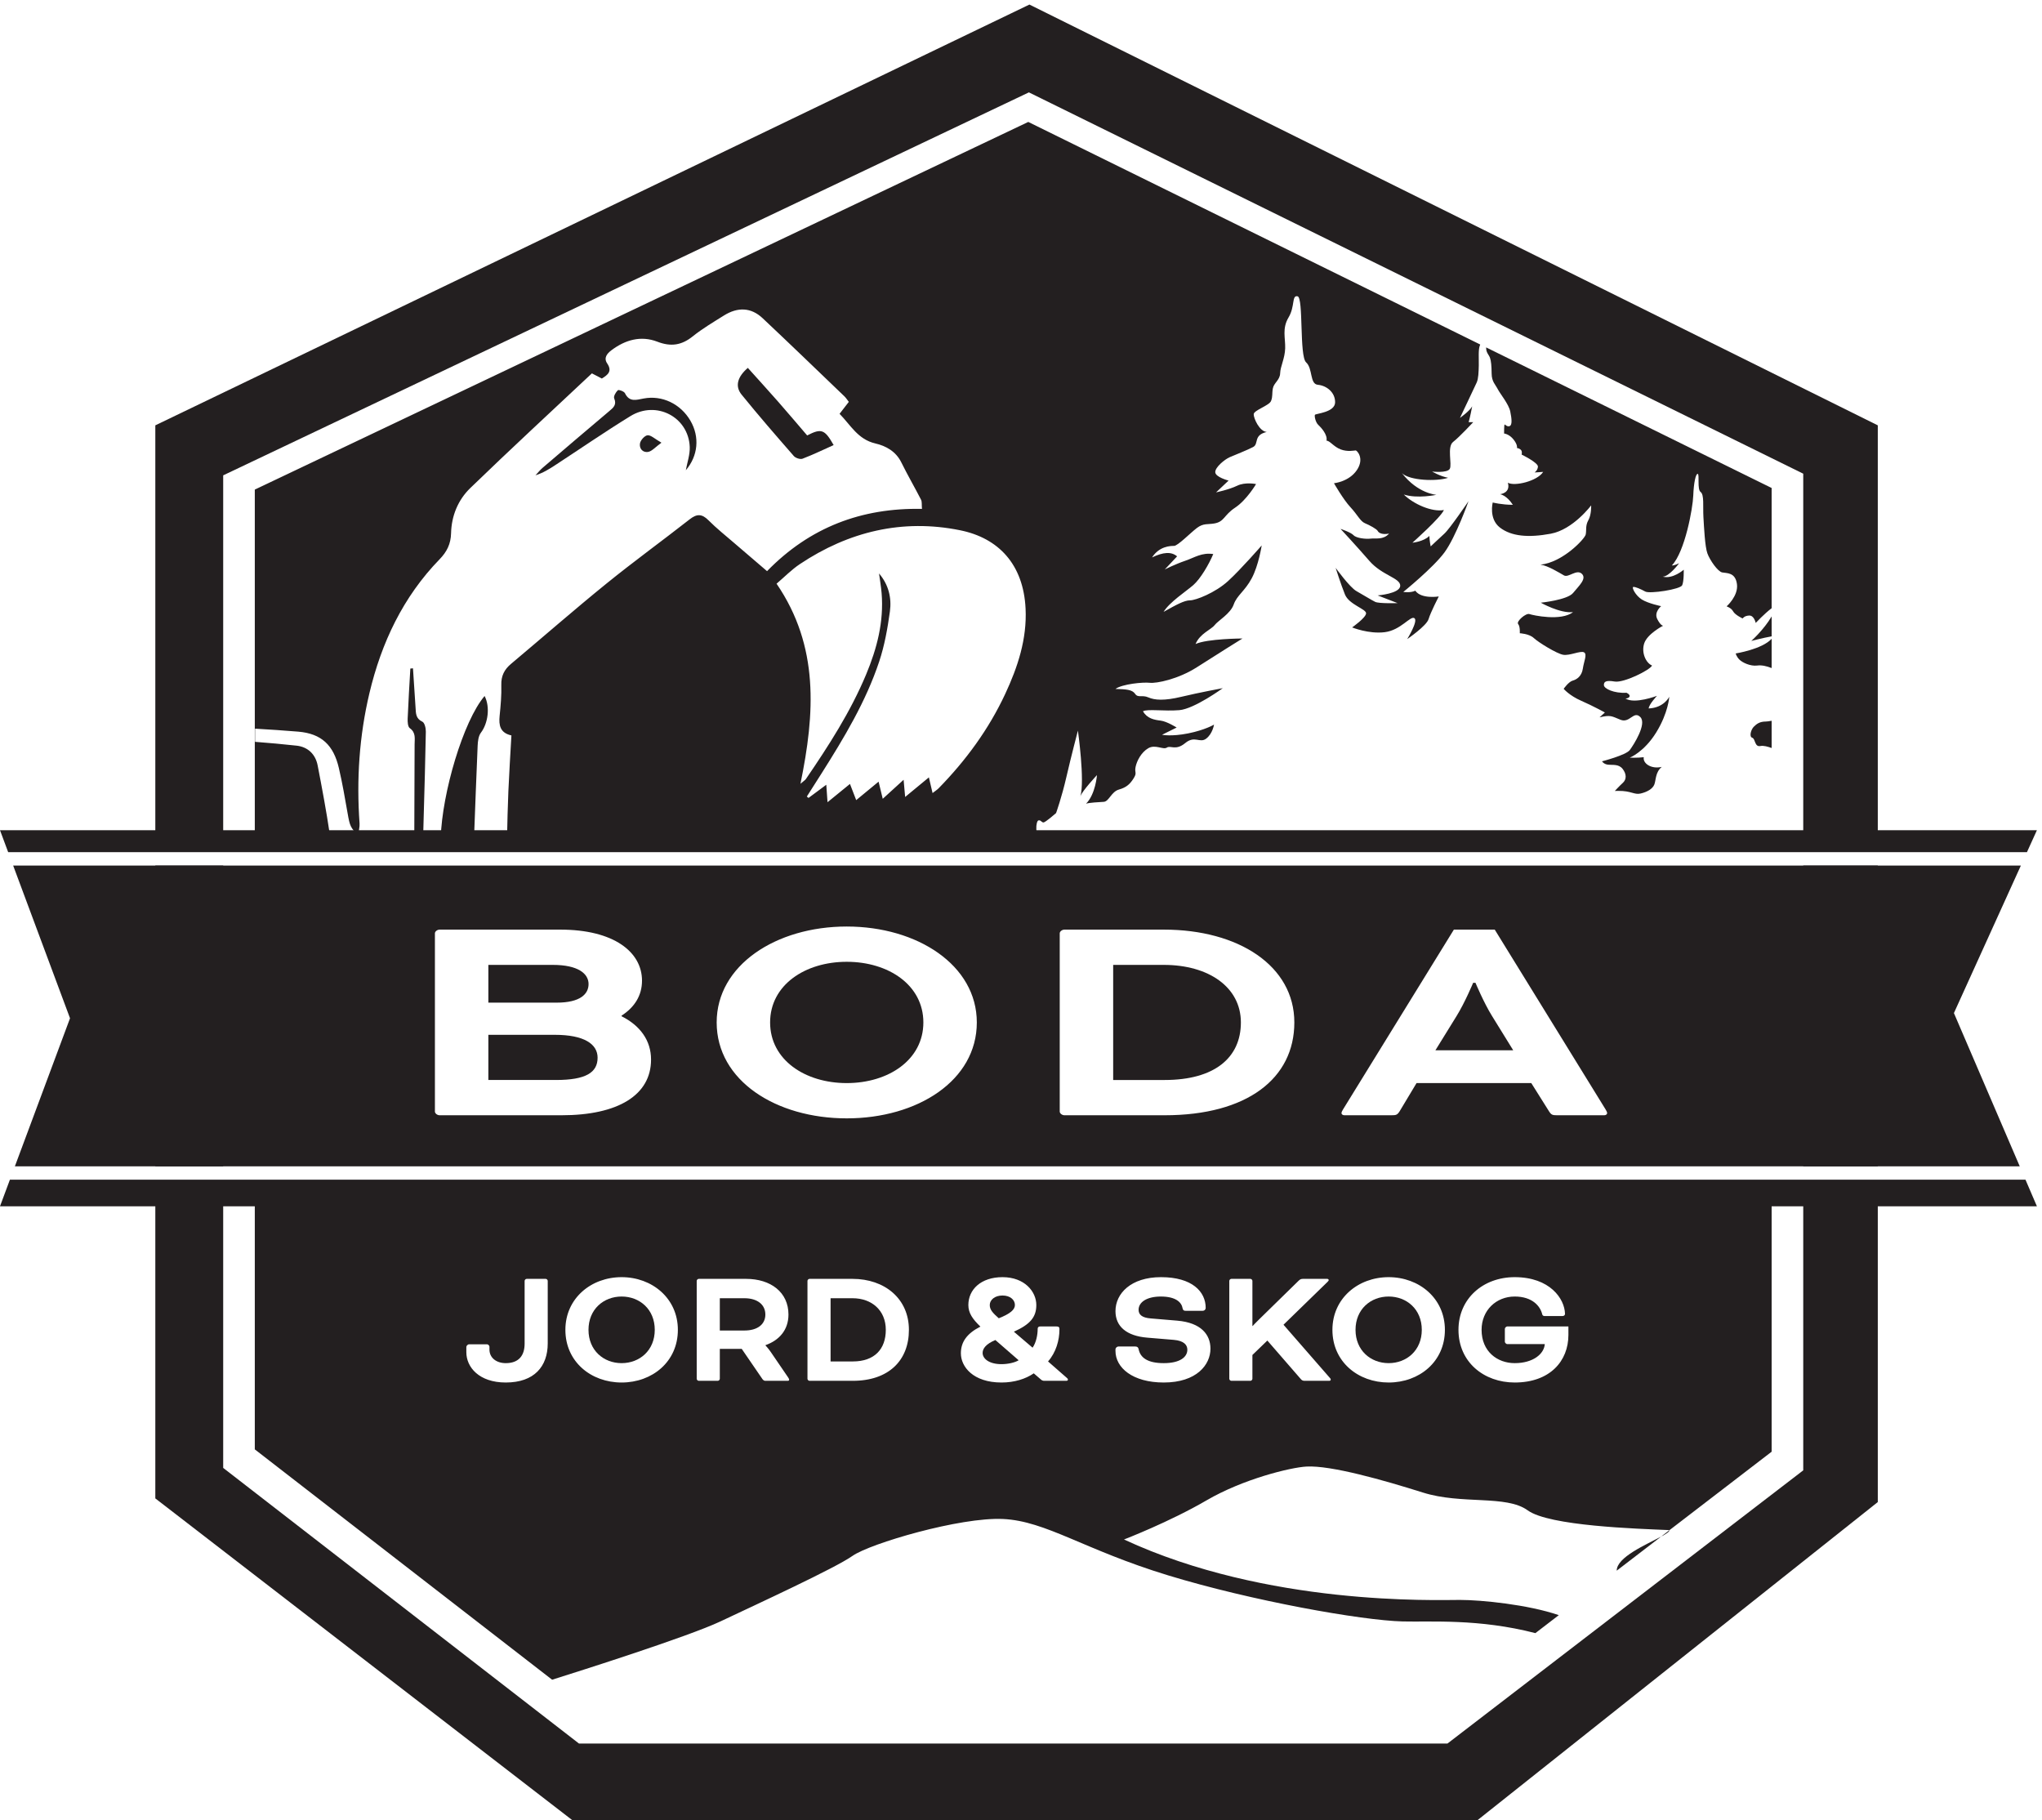 <?xml version="1.0" encoding="UTF-8" standalone="no"?>
<!-- Created with Inkscape (http://www.inkscape.org/) -->

<svg
   version="1.1"
   id="svg1"
   width="777.227"
   height="692.813"
   viewBox="0 0 777.227 692.813"
   sodipodi:docname="boda-skog.eps"
   xmlns:inkscape="http://www.inkscape.org/namespaces/inkscape"
   xmlns:sodipodi="http://sodipodi.sourceforge.net/DTD/sodipodi-0.dtd"
   xmlns="http://www.w3.org/2000/svg"
   xmlns:svg="http://www.w3.org/2000/svg">
  <defs
     id="defs1" />
  <sodipodi:namedview
     id="namedview1"
     pagecolor="#ffffff"
     bordercolor="#000000"
     borderopacity="0.25"
     inkscape:showpageshadow="2"
     inkscape:pageopacity="0.0"
     inkscape:pagecheckerboard="0"
     inkscape:deskcolor="#d1d1d1">
    <inkscape:page
       x="0"
       y="0"
       inkscape:label="1"
       id="page1"
       width="777.227"
       height="692.813"
       margin="0"
       bleed="0" />
  </sodipodi:namedview>
  <g
     id="g1"
     inkscape:groupmode="layer"
     inkscape:label="1">
    <g
       id="group-R5">
      <path
         id="path2"
         d="m 4626.74,714.59 126.76,97.32 c -42.75,-22.992 -126.76,-58.64 -126.76,-97.32"
         style="fill:#231f20;fill-opacity:1;fill-rule:nonzero;stroke:none"
         transform="matrix(0.133,0,0,-0.133,0,692.813)" />
      <path
         id="path3"
         d="m 1831.57,3940.67 c -2.8,-14.74 7.84,-27.71 23.84,-24.55 10.61,2.09 19.45,13.09 37.5,26.22 -19.12,10.97 -29.67,21.79 -39.53,21.2 -8.06,-0.49 -20.07,-13.69 -21.81,-22.87"
         style="fill:#231f20;fill-opacity:1;fill-rule:nonzero;stroke:none"
         transform="matrix(0.133,0,0,-0.133,0,692.813)" />
      <path
         id="path4"
         d="m 1841.9,4068.77 c -20.95,-4 -40.71,-11.09 -53.41,15.19 -2.55,5.28 -17.92,10.73 -20.26,8.53 -5.97,-5.61 -12.94,-17.63 -10.55,-23.28 7.91,-18.66 -2.53,-26.74 -14.35,-36.71 -63.66,-53.68 -127.02,-107.7 -190.27,-161.86 -7.54,-6.45 -13.79,-14.4 -20.64,-21.66 21.58,6.82 39.04,17.67 56.25,28.92 71.79,46.93 142.49,95.61 215.52,140.52 74.12,45.59 166.2,-2.63 169.71,-88.07 0.92,-22.16 -7.23,-44.69 -11.18,-66.82 35.1,41.03 40.18,95.32 13.1,141.78 -27.93,47.92 -80.88,73.57 -133.92,63.46"
         style="fill:#231f20;fill-opacity:1;fill-rule:nonzero;stroke:none"
         transform="matrix(0.133,0,0,-0.133,0,692.813)" />
      <path
         id="path5"
         d="m 2309.93,3963.1 c -27.31,31.8 -54.81,64.39 -82.93,96.42 -28.06,31.95 -56.76,63.36 -86.85,96.87 -30.02,-25.8 -37.18,-52.66 -17.91,-76.44 48.43,-59.77 98.92,-117.88 149.54,-175.83 5.01,-5.73 18.29,-10.13 24.85,-7.62 30.2,11.53 59.38,25.73 89.07,39.04 -25.59,45.04 -35.02,48.55 -75.77,27.56"
         style="fill:#231f20;fill-opacity:1;fill-rule:nonzero;stroke:none"
         transform="matrix(0.133,0,0,-0.133,0,692.813)" />
      <path
         id="path6"
         d="m 5011.89,3375.04 c 0,0 34.04,8.98 58.2,13.12 v 57.05 c -21.87,-37.67 -58.2,-70.17 -58.2,-70.17"
         style="fill:#231f20;fill-opacity:1;fill-rule:nonzero;stroke:none"
         transform="matrix(0.133,0,0,-0.133,0,692.813)" />
      <path
         id="path7"
         d="m 4977.86,3321.64 c 8.8,-8.81 31.69,-19.37 50.47,-17.02 13.69,1.71 26.81,-1.34 41.76,-7.17 v 83.83 c -26.93,-30 -102.8,-42.04 -102.8,-42.04 0,0 1.76,-8.8 10.57,-17.6"
         style="fill:#231f20;fill-opacity:1;fill-rule:nonzero;stroke:none"
         transform="matrix(0.133,0,0,-0.133,0,692.813)" />
      <path
         id="path8"
         d="m 5014.54,3098.04 c 9.38,-2.93 6.45,-26.7 22.88,-23.77 10.47,1.87 21.06,-1.62 32.67,-5.61 v 77.93 c -7.73,-1.43 -13.7,-2.19 -16.82,-2.19 -17.61,0 -26.41,-7.04 -34.33,-14.96 -7.93,-7.92 -13.79,-28.46 -4.4,-31.4"
         style="fill:#231f20;fill-opacity:1;fill-rule:nonzero;stroke:none"
         transform="matrix(0.133,0,0,-0.133,0,692.813)" />
      <path
         id="path9"
         d="m 4253.15,4212.2 c 0.22,-12.76 7.92,-18.26 11,-27.28 3.08,-9.03 4.4,-22.01 4.63,-44.9 0.22,-22.89 10.56,-31.03 17.6,-44.67 7.04,-13.65 31.25,-42.48 35.65,-63.61 4.4,-21.12 5.94,-38.73 -1.54,-41.81 -7.48,-3.08 -12.76,4.62 -14.52,4.4 -1.76,-0.22 -1.54,-25.75 -1.54,-25.75 0,0 14.08,-1.1 26.85,-16.94 12.76,-15.85 9.9,-24.43 9.9,-24.43 0,0 6.6,-0.66 11.22,-5.28 4.62,-4.62 2.2,-13.65 2.2,-13.65 0,0 47.54,-23.1 46.66,-34.55 -0.88,-11.44 -9.68,-16.5 -9.68,-16.5 0,0 11.66,0.43 24.65,1.54 -16.73,-26.41 -81.65,-42.04 -101.02,-31.04 8.58,-29.71 -22.23,-32.79 -22.23,-32.79 0,0 18.49,-2.64 36.53,-30.37 -31.69,0 -57.65,6.61 -57.65,6.61 0,0 -11.89,-46.66 20.68,-71.75 32.58,-25.09 80.99,-29.49 145.25,-17.6 64.26,11.88 115.76,81.13 115.76,81.13 0,0 1.18,-26.12 -7.92,-42.25 -9.1,-16.14 -4.99,-28.47 -7.63,-41.08 -2.64,-12.62 -66.32,-80.11 -129.4,-86.28 20.83,-2.64 54.28,-23.47 67.19,-30.8 12.91,-7.34 36.09,18.77 51.06,4.69 14.96,-14.08 -8.51,-34.63 -24.94,-54.87 -16.43,-20.25 -92.43,-27.88 -92.43,-27.88 0,0 54.58,-31.1 92.13,-26.99 -33.74,-26.71 -114.73,-9.1 -124.7,-5.58 -9.98,3.52 -38.44,-21.13 -32.28,-28.46 6.16,-7.34 4.69,-26.41 4.69,-26.41 0,0 26.71,-1.17 40.2,-13.79 13.5,-12.62 65.44,-44.6 83.93,-47.83 18.48,-3.23 49.58,12.32 59.56,7.04 9.98,-5.28 0,-24.94 -3.23,-46.65 -3.22,-21.72 -17.31,-31.11 -29.05,-34.34 -11.73,-3.22 -25.82,-23.47 -25.82,-23.47 0,0 16.14,-19.37 50.47,-34.33 34.33,-14.97 67.49,-33.45 67.49,-33.45 l -15.26,-13.8 c 32.28,7.34 33.75,3.53 60.16,-7.04 26.41,-10.56 37.56,27.29 56.63,7.63 19.07,-19.66 -19.37,-79.52 -30.22,-94.19 -10.86,-14.67 -79.53,-32.28 -79.53,-32.28 0,0 4.7,-8.21 17.32,-9.68 12.62,-1.47 30.22,2.64 41.67,-12.03 11.44,-14.67 11.44,-29.93 0.88,-39.62 -10.57,-9.68 -23.18,-23.47 -23.18,-23.47 0,0 0,0 9.68,0.14 37.18,0.57 45.77,-11.88 64.26,-7.48 18.49,4.4 34.33,13.21 39.17,25.97 4.84,12.77 2.64,34.77 21.13,50.18 -30.37,-7.04 -54.58,10.12 -51.5,27.73 -18.04,-2.2 -40.05,-1.32 -40.05,-1.32 0,0 40.93,15.84 75.7,72.18 34.78,56.34 37.42,102.12 37.42,102.12 0,0 -14.97,-31.69 -58.98,-33.45 0.88,11.88 23.77,36.09 23.77,36.09 0,0 -64.71,-24.65 -90.24,-7.49 11.01,-0.43 18.93,8.81 3.09,16.29 -36.1,-2.2 -64.26,11.89 -64.71,21.57 -0.44,9.68 4.84,14.96 30.81,10.56 25.97,-4.4 100.8,32.57 106.96,45.78 -17.17,7.04 -31.25,36.09 -22.45,63.38 8.81,27.29 54.14,50.62 54.14,50.62 0,0 -6.6,-0.88 -16.72,18.92 -10.13,19.81 11,36.98 11,36.98 0,0 -36.53,7.48 -55.02,18.92 -18.48,11.45 -29.93,35.21 -24.65,36.09 5.28,0.88 21.57,-6.16 34.33,-13.2 12.77,-7.04 100.36,6.16 105.64,18.05 5.28,11.88 4.4,44.45 4.4,44.45 0,0 -31.25,-27.73 -60.3,-19.81 18.49,-0.44 47.1,38.3 47.1,38.3 0,0 -14.97,-7.49 -20.69,-6.17 37.41,39.18 59.86,163.74 61.18,199.83 1.32,36.1 7.04,62.94 12.76,62.06 5.73,-0.88 -2.19,-44.45 8.37,-51.93 10.56,-7.49 6.16,-41.38 7.92,-71.31 1.76,-29.93 4.4,-85.39 11.44,-104.46 7.05,-19.07 29.35,-51.64 42.26,-54.29 12.91,-2.64 37.56,0.89 42.25,-33.15 4.7,-34.04 -29.63,-63.97 -29.63,-63.97 0,0 13.2,-4.11 18.78,-14.38 5.57,-10.27 27.14,-20.25 27.14,-20.25 0,0 4.84,7.93 18.93,8.37 14.08,0.44 18.48,-21.13 18.48,-21.13 0,0 24.95,26.53 45.58,42.12 v 344.03 L 4253,4215.02 c 0.05,-0.93 0.14,-2.06 0.15,-2.82"
         style="fill:#231f20;fill-opacity:1;fill-rule:nonzero;stroke:none"
         transform="matrix(0.133,0,0,-0.133,0,692.813)" />
      <path
         id="path10"
         d="m 729.957,3124 c 41.184,-2.4 82.344,-5.06 123.438,-8.51 66.894,-5.61 101.085,-38.78 116.359,-104.08 10.047,-42.96 17.512,-86.55 25.141,-130.04 6.185,-35.2 8.135,-41.37 30.095,-61.79 1.79,13.8 4.69,23.51 4.01,32.96 -9.02,125.84 -0.85,250.73 28.27,373.25 34.26,144.15 96.16,275.32 200.79,382.94 21.04,21.65 32.11,44.17 32.82,74.5 1.16,49.78 20.02,95.43 54.93,129.23 114.39,110.77 231.49,218.73 348.06,328.25 11.04,-5.71 19.48,-10.08 28.55,-14.77 16.76,10.41 30.57,20.51 15.21,43.28 -10.7,15.88 -0.27,28.26 12.06,37.57 39.66,29.93 84.53,42.71 131.51,24.55 38.76,-14.98 69.39,-10.34 101.33,15.3 27.62,22.19 58.56,40.38 88.67,59.32 40.3,25.34 78.35,23.56 111.39,-7.5 78.65,-73.94 156.26,-148.98 234.18,-223.7 4.32,-4.15 7.53,-9.44 12.36,-15.61 -8.36,-10.8 -16.3,-21.07 -26.44,-34.18 31.66,-32.27 52.43,-73.18 102.28,-84.77 30.61,-7.13 58.87,-22.69 74.49,-54.38 17.77,-36.07 38.06,-70.88 56.41,-106.67 2.98,-5.81 1.55,-13.87 2.63,-26.25 -172.63,3.48 -320.96,-52.48 -443.35,-178.15 -32.45,27.79 -63,53.78 -93.37,80 -25.06,21.64 -51.13,42.32 -74.43,65.73 -18.38,18.47 -32.97,18.74 -53.21,2.91 -79.17,-61.96 -160.66,-121.02 -238.72,-184.33 -92.35,-74.89 -181.9,-153.23 -272.99,-229.67 -19.18,-16.1 -28.53,-34.51 -27.79,-60.4 0.84,-29.35 -1.8,-58.93 -4.8,-88.22 -2.77,-27.05 1.23,-48.89 33.72,-56.1 -3,-54.15 -6.44,-106.71 -8.68,-159.32 -1.88,-44.46 -2.89,-88.97 -3.85,-133.47 h -94.41 c 3.42,87.7 6.43,175.42 10.3,263.1 0.57,12.81 2.2,28.11 9.43,37.61 20.38,26.78 26.76,73.76 10.48,104.89 -61.19,-71.72 -121.71,-277.88 -125.52,-405.6 h -50.4 c 0.6,20.2 1.08,40.4 1.63,60.6 2.21,80.99 4.77,161.98 6.13,242.99 0.17,9.8 -3.45,25.45 -9.94,28.47 -19.02,8.87 -18.44,23.91 -19.44,39.83 -2.36,37.66 -4.93,75.3 -7.41,112.95 -2.52,-0.24 -5.04,-0.49 -7.56,-0.73 -2.66,-47.75 -5.7,-95.48 -7.64,-143.27 -0.38,-9.27 0.37,-23.18 6.1,-27.27 17.94,-12.83 13.79,-30.12 13.76,-46.57 -0.15,-89 -0.74,-178 -0.91,-267 H 944.98 c -0.503,3.89 -0.882,7.81 -1.457,11.69 -9.695,65.38 -21.91,130.42 -34.468,195.33 -6.246,32.28 -28.321,52.99 -60.274,56.49 -39.523,4.33 -79.156,7.91 -118.824,10.94 z m 2205.063,343.51 c 4.2,-86.98 -22.39,-167.29 -58.55,-244.66 -47.24,-101.07 -112.43,-189.82 -190.31,-269.42 -4.13,-4.22 -9.31,-7.4 -17.35,-13.69 -3.6,15.39 -6.5,27.79 -10.51,44.9 -22.42,-18.5 -43.34,-35.75 -67.95,-56.06 -1.59,17.71 -2.72,30.46 -4.4,49.18 -20.62,-18.8 -38.57,-35.17 -59.71,-54.45 -4.4,18.17 -7.45,30.71 -11.9,49.07 -22.15,-18.27 -41.32,-34.07 -64.06,-52.82 -6,15.57 -10.93,28.36 -17.85,46.31 -21.22,-17.28 -41.1,-33.48 -64.21,-52.31 -1.31,18.37 -2.24,31.55 -3.55,49.98 -18.9,-14.02 -34.86,-25.87 -50.83,-37.73 -1.62,1.32 -3.24,2.65 -4.85,3.97 14.07,22.12 28.21,44.2 42.22,66.35 64.39,101.8 126.61,205.04 164.86,319.91 15.36,46.1 24.01,94.97 30.65,143.27 5.32,38.73 -3.59,76.74 -31.11,108.86 2.52,-18.8 5.84,-37.53 7.4,-56.4 6.74,-81.59 -13.24,-158.2 -44.34,-232.67 -44.74,-107.12 -107.27,-203.98 -172.43,-299.34 -1.93,-2.83 -5.29,-4.69 -15.51,-13.48 41.47,201.48 54.07,393.29 -68.36,572.57 22.56,19.18 42.91,40.22 66.72,56.1 139.89,93.3 293.89,130.28 458.97,96.72 108.87,-22.13 180.82,-96.83 186.96,-224.16 z m -49.73,-686.93 v 4.55 c 13.71,-3.31 37.16,4.18 43.82,0.14 8.21,-4.99 36.09,-12.65 54.43,7.45 -24.65,25.97 -18.71,66.69 -11.89,68.67 6.83,1.98 8.81,-5.72 14.53,-5.72 5.72,0 36.09,26.84 36.09,26.84 0,0 16.29,45.34 29.49,103 13.21,57.66 33.01,132.92 33.01,132.92 0,0 20.25,-143.48 7.05,-187.94 5.28,15.4 47.53,60.74 47.53,60.74 0,0 -3.96,-54.58 -31.25,-81.87 10.12,3.08 35.65,4.4 50.62,5.29 14.96,0.88 21.57,29.04 43.57,35.21 22.01,6.16 32.13,16.28 42.26,32.57 10.12,16.28 1.76,14.96 5.28,32.13 3.52,17.17 16.14,41.81 36.38,53.55 20.25,11.74 42.55,-5.28 53.12,1.76 10.56,7.04 25.23,-9.68 52.52,12.91 27.29,22.6 41.38,-1.17 59.86,12.62 18.49,13.79 22.6,40.2 22.6,40.2 0,0 -25.53,-15.4 -73.95,-25.09 -48.42,-9.68 -74.83,-3.96 -74.83,-3.96 l 41.82,20.69 c 0,0 -27.73,17.6 -45.78,19.8 -18.04,2.2 -38.73,5.73 -50.61,26.85 14.08,7.05 60.74,-0.44 103.87,3.08 43.14,3.53 124.56,62.95 124.56,62.95 0,0 -69.1,-12.77 -118.4,-24.65 -49.29,-11.89 -76.58,-9.69 -94.63,-1.76 -18.04,7.92 -29.49,-2.2 -37.85,10.12 -8.36,12.32 -25.53,13.2 -56.34,14.09 19.37,14.08 78.79,19.8 98.15,17.6 19.37,-2.2 81.43,10.12 135.57,44.89 54.14,34.78 129.84,81.87 129.84,81.87 0,0 -100.79,-0.44 -134.24,-15.84 12.32,29.93 44.89,41.37 54.58,54.14 9.68,12.76 45.33,32.57 54.57,58.98 9.25,26.41 31.69,37.85 51.5,74.82 19.81,36.97 28.61,94.19 28.61,94.19 0,0 -58.98,-67.78 -95.95,-101.67 -36.97,-33.89 -92.87,-55.46 -109.16,-55.46 -16.28,0 -38.73,-12.32 -75.7,-33.01 17.16,28.17 64.26,58.54 84.94,76.58 20.69,18.05 44.9,59.43 57.22,88.92 -33.45,4.84 -53.25,-10.13 -80.54,-19.37 -27.29,-9.24 -58.1,-24.65 -58.1,-24.65 l 35.21,37.41 c -16.73,14.09 -39.61,12.33 -71.74,-3.08 20.68,32.13 52.37,33.01 62.94,33.01 10.56,0 46.21,36.54 65.14,51.06 18.93,14.53 31.25,9.68 50.62,13.21 28.79,5.23 26.26,23.47 59.12,45.18 32.87,21.72 59.86,67.49 59.86,67.49 0,0 -31.1,6.46 -53.99,-4.69 -22.89,-11.15 -60.45,-19.07 -60.45,-19.07 l 35.8,33.74 c 0,0 -37.85,9.68 -38.14,24.06 -0.3,14.38 27.29,36.68 41.37,42.84 14.09,6.17 49.59,19.96 66.9,29.05 17.32,9.1 -0.29,34.04 39.03,43.14 -21.13,1.76 -37.56,39.32 -37.27,50.76 0.3,11.45 44.31,24.65 49.59,37.85 5.29,13.21 2.35,20.84 5.29,36.39 2.93,15.55 20.24,23.47 20.83,43.14 0.59,19.65 13.5,41.96 14.38,71.3 0.88,29.34 -9.39,56.34 9.68,88.32 19.07,31.98 8.51,64.26 25.82,60.45 17.32,-3.82 4.7,-171.07 24.36,-188.97 19.66,-17.9 9.98,-62.21 33.74,-64.26 23.77,-2.06 49.3,-20.54 49.3,-49.89 0,-29.34 -56.05,-32.27 -57.81,-36.09 -1.76,-3.81 1.76,-21.42 9.69,-28.75 7.92,-7.34 26.99,-27.88 23.47,-45.19 9.39,0.29 20.54,-17.32 40.49,-24.94 19.96,-7.64 39.62,-2.94 43.14,-2.94 3.52,0 25.82,-22.89 3.23,-56.34 -22.6,-33.45 -65.44,-37.56 -65.44,-37.56 0,0 26.41,-46.36 46.95,-68.37 20.54,-22.01 28.17,-40.49 41.67,-46.07 13.5,-5.57 34.04,-16.72 36.68,-22.3 2.64,-5.57 13.5,-11.15 32.28,-7.33 -16.44,-18.78 -38.74,-12.62 -52.53,-14.38 -13.79,-1.76 -41.08,1.17 -49,9.68 -7.93,8.51 -37.27,18.19 -37.27,18.19 0,0 46.07,-49.59 82.46,-91.55 36.38,-41.96 88.91,-48.71 88.32,-71.3 -0.59,-22.6 -64.56,-27.58 -64.56,-27.58 l 56.93,-22.01 c 0,0 -53.11,-1.76 -63.97,3.52 -10.86,5.28 -34.33,19.95 -53.7,30.81 -19.36,10.86 -59.56,66.61 -59.56,66.61 0,0 14.96,-47.24 26.7,-76.29 11.74,-29.05 61.03,-41.38 60.45,-54 -0.59,-12.61 -39.91,-40.2 -39.91,-40.2 0,0 47.1,-19.36 93.31,-13.64 46.22,5.72 73.51,47.98 84.95,40.05 11.44,-7.92 -20.69,-59.86 -20.69,-59.86 0,0 55.46,37.86 61.18,57.22 5.73,19.37 29.2,64.85 29.2,64.85 0,0 -49.88,-8.21 -67.2,16.43 -13.2,-6.75 -34.33,-3.52 -34.33,-3.52 0,0 85.69,69.25 117.96,113.27 32.28,44.01 68.67,146.42 68.67,146.42 0,0 -53.11,-78.35 -69.25,-93.02 -16.14,-14.67 -39.03,-36.38 -39.03,-36.38 0,0 -2.94,13.2 -3.82,29.93 -16.43,-16.44 -48.41,-19.37 -48.41,-19.37 0,0 81.57,72.48 90.08,93.61 -34.04,-6.75 -87.73,17.31 -114.73,44.3 38.73,-12.61 93.31,-0.88 93.31,-0.88 0,0 -53.11,3.23 -98.59,61.92 22.3,-21.42 99.18,-24.06 132.04,-13.21 -22.89,4.4 -45.77,17.9 -45.77,17.9 0,0 43.13,-4.99 50.47,7.63 7.33,12.62 -8.51,63.09 9.68,77.18 18.19,14.08 57.59,56.55 57.59,56.55 h -13.21 c 0,0 4.18,13.65 10.13,45.27 -7.05,-13.5 -35,-33.16 -35,-33.16 0,0 43.14,90.67 47.98,101.45 4.84,10.79 5.5,29.49 5.94,48.86 0.44,19.37 -1.98,45.99 3.3,57.44 0.3,0.63 0.48,1.58 0.73,2.36 L 2942.73,4860.19 729.176,3808.13 V 2780.58 H 2885.29"
         style="fill:#231f20;fill-opacity:1;fill-rule:nonzero;stroke:none"
         transform="matrix(0.133,0,0,-0.133,0,692.813)" />
      <path
         id="path11"
         d="m 5373.88,2732.33 h -213.35 v -860.7 h 213.35 v 860.7"
         style="fill:#231f20;fill-opacity:1;fill-rule:nonzero;stroke:none"
         transform="matrix(0.133,0,0,-0.133,0,692.813)" />
      <path
         id="path12"
         d="M 638.738,2780.58 V 3848.9 L 2944.52,4944.79 5160.53,3853.64 V 2780.58 h 213.35 V 3991.99 L 2945.99,5196.08 444.492,3991.99 V 2780.58 h 194.246"
         style="fill:#231f20;fill-opacity:1;fill-rule:nonzero;stroke:none"
         transform="matrix(0.133,0,0,-0.133,0,692.813)" />
      <path
         id="path13"
         d="m 444.492,1871.63 h 194.246 v 860.7 H 444.492 v -860.7"
         style="fill:#231f20;fill-opacity:1;fill-rule:nonzero;stroke:none"
         transform="matrix(0.133,0,0,-0.133,0,692.813)" />
      <path
         id="path14"
         d="M 5160.53,1823.38 V 1001.66 L 4142.3,219.879 H 1656.97 L 638.738,1008.64 v 814.74 H 444.492 V 921.391 L 1638.63,0 h 2588.88 l 1146.37,910.918 v 912.462 h -213.35"
         style="fill:#231f20;fill-opacity:1;fill-rule:nonzero;stroke:none"
         transform="matrix(0.133,0,0,-0.133,0,692.813)" />
      <path
         id="path15"
         d="m 4777.9,830.641 -24.4,-18.731 c 14.57,7.84 24.39,14.219 24.4,18.731"
         style="fill:#231f20;fill-opacity:1;fill-rule:nonzero;stroke:none"
         transform="matrix(0.133,0,0,-0.133,0,692.813)" />
      <path
         id="path16"
         d="m 5800.73,2770.58 28.51,62.82 H 0 l 23.395,-62.82 H 5800.73"
         style="fill:#231f20;fill-opacity:1;fill-rule:nonzero;stroke:none"
         transform="matrix(0.133,0,0,-0.133,0,692.813)" />
      <path
         id="path17"
         d="M 28.336,1833.38 0,1757.29 h 5829.24 l -32.68,76.09 H 28.336"
         style="fill:#231f20;fill-opacity:1;fill-rule:nonzero;stroke:none"
         transform="matrix(0.133,0,0,-0.133,0,692.813)" />
      <path
         id="path18"
         d="m 2858.29,1436.81 c 33.05,13.13 46.19,24.8 46.19,37.93 0,14.1 -12.63,27.23 -35.49,27.23 -22.38,0 -36.48,-12.65 -36.48,-27.23 0,-13.62 8.76,-22.86 25.78,-37.93"
         style="fill:#231f20;fill-opacity:1;fill-rule:nonzero;stroke:none"
         transform="matrix(0.133,0,0,-0.133,0,692.813)" />
      <path
         id="path19"
         d="m 2130.48,1494.18 h -70.5 v -92.38 h 70.5 c 36.48,0 59.82,17.02 59.82,45.71 0,28.68 -23.34,46.67 -59.82,46.67"
         style="fill:#231f20;fill-opacity:1;fill-rule:nonzero;stroke:none"
         transform="matrix(0.133,0,0,-0.133,0,692.813)" />
      <path
         id="path20"
         d="m 2812.08,1337.61 c 0,-16.06 18.01,-32.09 53.98,-32.09 17.99,0 38.42,4.37 49.11,11.18 l -66.61,57.87 c -26.75,-11.18 -36.48,-24.31 -36.48,-36.96"
         style="fill:#231f20;fill-opacity:1;fill-rule:nonzero;stroke:none"
         transform="matrix(0.133,0,0,-0.133,0,692.813)" />
      <path
         id="path21"
         d="m 3974.06,1499.05 c -51.54,0 -94.81,-36.48 -94.81,-95.31 0,-58.84 43.27,-95.3 94.81,-95.3 51.55,0 94.84,36.46 94.84,95.3 0,58.83 -43.29,95.31 -94.84,95.31"
         style="fill:#231f20;fill-opacity:1;fill-rule:nonzero;stroke:none"
         transform="matrix(0.133,0,0,-0.133,0,692.813)" />
      <path
         id="path22"
         d="m 4488.49,1389.15 c 0,-74.89 -53.02,-136.14 -153.67,-136.14 -88,0 -160.94,58.33 -160.94,150.73 0,88.99 70.01,150.75 160.94,150.75 100.65,0 142.97,-61.76 143.94,-105.05 0,-2.9 -1.96,-6.3 -7.78,-6.3 h -50.09 c -2.92,0 -6.33,0.96 -7.29,4.85 -5.36,23.35 -28.2,51.06 -78.78,51.06 -53,0 -94.81,-39.4 -94.81,-95.31 0,-61.76 44.73,-95.3 94.81,-95.3 52.51,0 84.11,26.25 86.07,54.45 h -107.46 c -2.92,0 -6.81,3.91 -6.81,6.81 v 36.96 c 0,2.92 3.89,6.81 6.81,6.81 h 175.06 z m -514.43,-136.14 c -87.51,0 -160.93,59.32 -160.93,150.73 0,89.95 73.42,150.75 160.93,150.75 87.52,0 160.97,-60.8 160.97,-150.75 0,-91.41 -73.45,-150.73 -160.97,-150.73 z m -170.12,4.85 h -70.03 c -4.37,0 -7.78,0.97 -10.7,4.37 l -96.28,110.87 -42.78,-41.33 v -68.06 c 0,-2.93 -2.93,-5.85 -5.85,-5.85 h -54.44 c -2.92,0 -5.84,2.92 -5.84,5.85 v 280.08 c 0,2.92 2.92,5.82 5.84,5.82 h 54.44 c 2.92,0 5.85,-2.9 5.85,-5.82 v -128.87 h 0.96 c 0,0 8.28,9.24 18.49,18.97 l 112.8,110.38 c 4.39,4.37 7.8,5.34 12.65,5.34 h 69.05 c 3.41,0 4.37,-2.42 4.37,-3.4 0,-1.45 -0.48,-2.42 -3.4,-5.34 l -125.93,-122.55 132.74,-152.2 c 1.95,-1.93 2.43,-2.9 2.43,-4.85 0,-1.45 -0.96,-3.41 -4.37,-3.41 z m -473.57,-4.85 c -88.99,0 -138.1,42.3 -138.1,90.44 v 3.89 c 0,4.85 3.89,8.74 9.23,8.74 h 47.17 c 5.84,0 8.74,-2.42 9.73,-7.29 4.85,-24.8 25.76,-40.35 71.97,-40.35 46.67,0 67.58,17.51 67.58,38.41 0,13.62 -9.73,25.77 -38.9,28.2 l -75.85,6.33 c -59.32,4.85 -90.93,32.09 -90.93,75.86 0,50.55 44.23,97.25 130.3,97.25 88.99,0 127.89,-41.34 127.89,-88.03 0,-4.37 -3.4,-8.26 -9.22,-8.26 h -48.15 c -4.87,0 -7.79,1.45 -8.76,7.29 -2.92,17.03 -19.44,33.56 -62.24,33.56 -40.85,0 -63.69,-16.53 -63.69,-37.93 0,-13.13 8.74,-22.86 35.49,-24.79 l 75.38,-6.33 c 68.06,-5.84 94.81,-39.88 94.81,-80.22 0,-45.73 -39.38,-96.77 -133.71,-96.77 z m -278.55,4.85 h -62.72 c -2.92,0 -6.33,0.49 -9.25,2.92 l -21.39,18.48 c -23.35,-16.04 -55.43,-26.25 -92.4,-26.25 -81.19,0 -116.22,45.22 -116.22,83.63 0,32.57 17.53,56.88 55.94,76.34 -22.38,21.39 -34.53,38.9 -34.53,61.76 0,44.25 35.98,79.75 97.74,79.75 63.2,0 96.76,-41.34 96.76,-79.75 0,-35.01 -17.99,-55.43 -64.19,-76.34 l 53.49,-45.72 c 10.22,14.6 14.59,36.47 14.59,53.98 0,4.37 2.44,6.81 7.77,6.81 h 45.71 c 7.31,0 8.76,-2.92 8.76,-7.3 v -1.95 c 0,-30.13 -9.73,-65.16 -32.57,-90.92 l 54.44,-47.66 c 1.47,-1.45 2.44,-2.42 2.44,-4.37 0,-1.45 -0.97,-3.41 -4.37,-3.41 z m -611.14,0 h -124 c -2.92,0 -5.85,2.92 -5.85,5.85 v 280.08 c 0,2.92 2.93,5.82 5.85,5.82 h 123.01 c 92.39,0 161.44,-56.88 161.44,-145.87 0,-88.01 -58.35,-145.88 -160.45,-145.88 z m -186.2,0 h -64.66 c -2.44,0 -5.84,1.96 -7.8,4.86 l -59.32,86.55 h -62.72 v -85.56 c 0,-2.93 -2.92,-5.85 -5.84,-5.85 h -54.45 c -2.92,0 -5.84,2.92 -5.84,5.85 v 280.08 c 0,2.92 2.92,5.82 5.84,5.82 h 135.18 c 70.98,0 121.56,-38.41 121.56,-102.1 0,-44.26 -26.75,-73.93 -65.64,-87.52 V 1359 c 0,0 8.74,-9.22 15.55,-19.44 l 49.13,-71.97 c 2.41,-3.4 2.9,-5.36 2.9,-6.32 0,-1.96 -0.97,-3.41 -3.89,-3.41 z m -475.51,-4.85 c -87.52,0 -160.94,59.32 -160.94,150.73 0,89.95 73.42,150.75 160.94,150.75 87.52,0 160.96,-60.8 160.96,-150.75 0,-91.41 -73.44,-150.73 -160.96,-150.73 z m -211.47,111.83 c 0,-65.64 -38.42,-111.83 -120.09,-111.83 -76.83,0 -112.82,44.23 -112.82,86.55 v 15.07 c 0,3.4 3.88,7.77 8.28,7.77 h 51.04 c 2.92,0 6.8,-3.88 6.8,-6.8 v -8.26 c 0,-23.35 19.46,-38.9 46.7,-38.9 36.94,0 53.96,21.39 53.96,55.92 v 179.43 c 0,2.92 2.92,5.82 5.84,5.82 h 54.47 c 2.92,0 5.82,-2.9 5.82,-5.82 z M 729.176,1823.38 V 1061.69 L 1580.08,402.539 c 81.1,25.5 390.1,123.602 481.51,166.77 105.54,49.832 328.34,152.441 378.18,187.621 49.84,35.179 307.82,111.398 430.95,105.539 123.12,-5.867 231.59,-87.949 471.98,-161.239 240.39,-73.289 554.07,-128.992 671.34,-131.921 80.62,-2.02 218.07,8.441 379.94,-33.43 l 66.99,51.43 c -87.98,30.3 -221.73,43.562 -282.76,43.562 -70.36,0 -551.14,-17.59 -961.57,172.957 0,0 130.27,50.16 235.8,111.723 105.54,61.57 240.81,94.409 286.34,96.969 70.2,3.94 221.7,-39.141 333.11,-74.321 111.4,-35.179 238.53,-6.14 300.09,-51 61.56,-44.859 311.93,-52.519 405.92,-56.551 v -0.007 l 292.19,224.349 v 768.39 H 729.176"
         style="fill:#231f20;fill-opacity:1;fill-rule:nonzero;stroke:none"
         transform="matrix(0.133,0,0,-0.133,0,692.813)" />
      <path
         id="path23"
         d="m 2439.69,1494.18 h -62.73 V 1313.3 h 63.72 c 61.73,0 94.32,35 94.32,90.44 0,55.43 -39.88,90.44 -95.31,90.44"
         style="fill:#231f20;fill-opacity:1;fill-rule:nonzero;stroke:none"
         transform="matrix(0.133,0,0,-0.133,0,692.813)" />
      <path
         id="path24"
         d="m 1778.97,1499.05 c -51.54,0 -94.81,-36.48 -94.81,-95.31 0,-58.84 43.27,-95.3 94.81,-95.3 51.55,0 94.83,36.46 94.83,95.3 0,58.83 -43.28,95.31 -94.83,95.31"
         style="fill:#231f20;fill-opacity:1;fill-rule:nonzero;stroke:none"
         transform="matrix(0.133,0,0,-0.133,0,692.813)" />
      <path
         id="path25"
         d="m 3330.76,2448.05 h -145.07 v -329.37 h 147.32 c 142.82,0 218.17,63.76 218.17,164.69 0,100.94 -92.22,164.68 -220.42,164.68"
         style="fill:#231f20;fill-opacity:1;fill-rule:nonzero;stroke:none"
         transform="matrix(0.133,0,0,-0.133,0,692.813)" />
      <path
         id="path26"
         d="m 1587.63,2247.95 h -190.05 v -129.27 h 193.44 c 85.46,0 119.2,21.26 119.2,63.76 0,38.95 -38.24,65.51 -122.59,65.51"
         style="fill:#231f20;fill-opacity:1;fill-rule:nonzero;stroke:none"
         transform="matrix(0.133,0,0,-0.133,0,692.813)" />
      <path
         id="path27"
         d="m 4222.57,2396.69 h -6.74 c 0,0 -23.63,-56.66 -47.24,-94.72 l -60.73,-98.29 h 222.67 l -60.72,98.29 c -23.63,38.06 -47.24,94.72 -47.24,94.72"
         style="fill:#231f20;fill-opacity:1;fill-rule:nonzero;stroke:none"
         transform="matrix(0.133,0,0,-0.133,0,692.813)" />
      <path
         id="path28"
         d="m 2423.2,2456.9 c -119.2,0 -219.29,-66.4 -219.29,-173.53 0,-107.14 100.09,-173.54 219.29,-173.54 119.22,0 219.3,66.4 219.3,173.54 0,107.13 -100.08,173.53 -219.3,173.53"
         style="fill:#231f20;fill-opacity:1;fill-rule:nonzero;stroke:none"
         transform="matrix(0.133,0,0,-0.133,0,692.813)" />
      <path
         id="path29"
         d="m 4590.31,2017.76 h -133.82 c -13.5,0 -16.87,0.88 -23.61,11.5 l -50.61,80.57 h -328.39 l -48.36,-80.57 c -6.75,-10.62 -10.13,-11.5 -23.61,-11.5 h -133.84 c -6.74,0 -8.99,3.54 -8.99,6.19 0,2.66 2.25,7.08 4.5,10.62 l 317.14,514.42 h 116.96 l 317.14,-514.42 c 2.25,-3.54 4.5,-7.96 4.5,-10.62 0,-2.65 -2.25,-6.19 -9.01,-6.19 z m -1257.3,0 h -286.78 c -6.74,0 -13.5,5.31 -13.5,10.62 v 509.98 c 0,5.31 6.76,10.63 13.5,10.63 h 284.53 c 213.68,0 373.37,-103.59 373.37,-265.62 0,-160.26 -134.95,-265.61 -371.12,-265.61 z m -909.81,-8.87 c -202.42,0 -372.23,108.02 -372.23,274.48 0,163.8 169.81,274.47 372.23,274.47 202.43,0 372.25,-110.67 372.25,-274.47 0,-166.46 -169.82,-274.48 -372.25,-274.48 z m -816.45,8.87 h -348.62 c -6.75,0 -13.5,5.31 -13.5,10.62 v 509.98 c 0,5.31 6.75,10.63 13.5,10.63 h 345.25 c 152.95,0 233.92,-63.76 233.92,-146.1 0,-42.49 -21.37,-76.13 -58.48,-100.04 v -1.77 c 52.86,-26.56 84.35,-69.07 84.35,-123.96 0,-101.81 -94.46,-159.36 -256.42,-159.36 z m 4176.61,714.57 H 37.645 L 200.391,2295.35 42.582,1871.63 H 5780.13 l -188.39,438.56 191.62,422.14"
         style="fill:#231f20;fill-opacity:1;fill-rule:nonzero;stroke:none"
         transform="matrix(0.133,0,0,-0.133,0,692.813)" />
      <path
         id="path30"
         d="m 1684.36,2393.16 c 0,30.1 -30.37,54.89 -102.35,54.89 h -184.43 v -108.02 h 195.68 c 67.48,0 91.1,24.79 91.1,53.13"
         style="fill:#231f20;fill-opacity:1;fill-rule:nonzero;stroke:none"
         transform="matrix(0.133,0,0,-0.133,0,692.813)" />
    </g>
  </g>
</svg>
